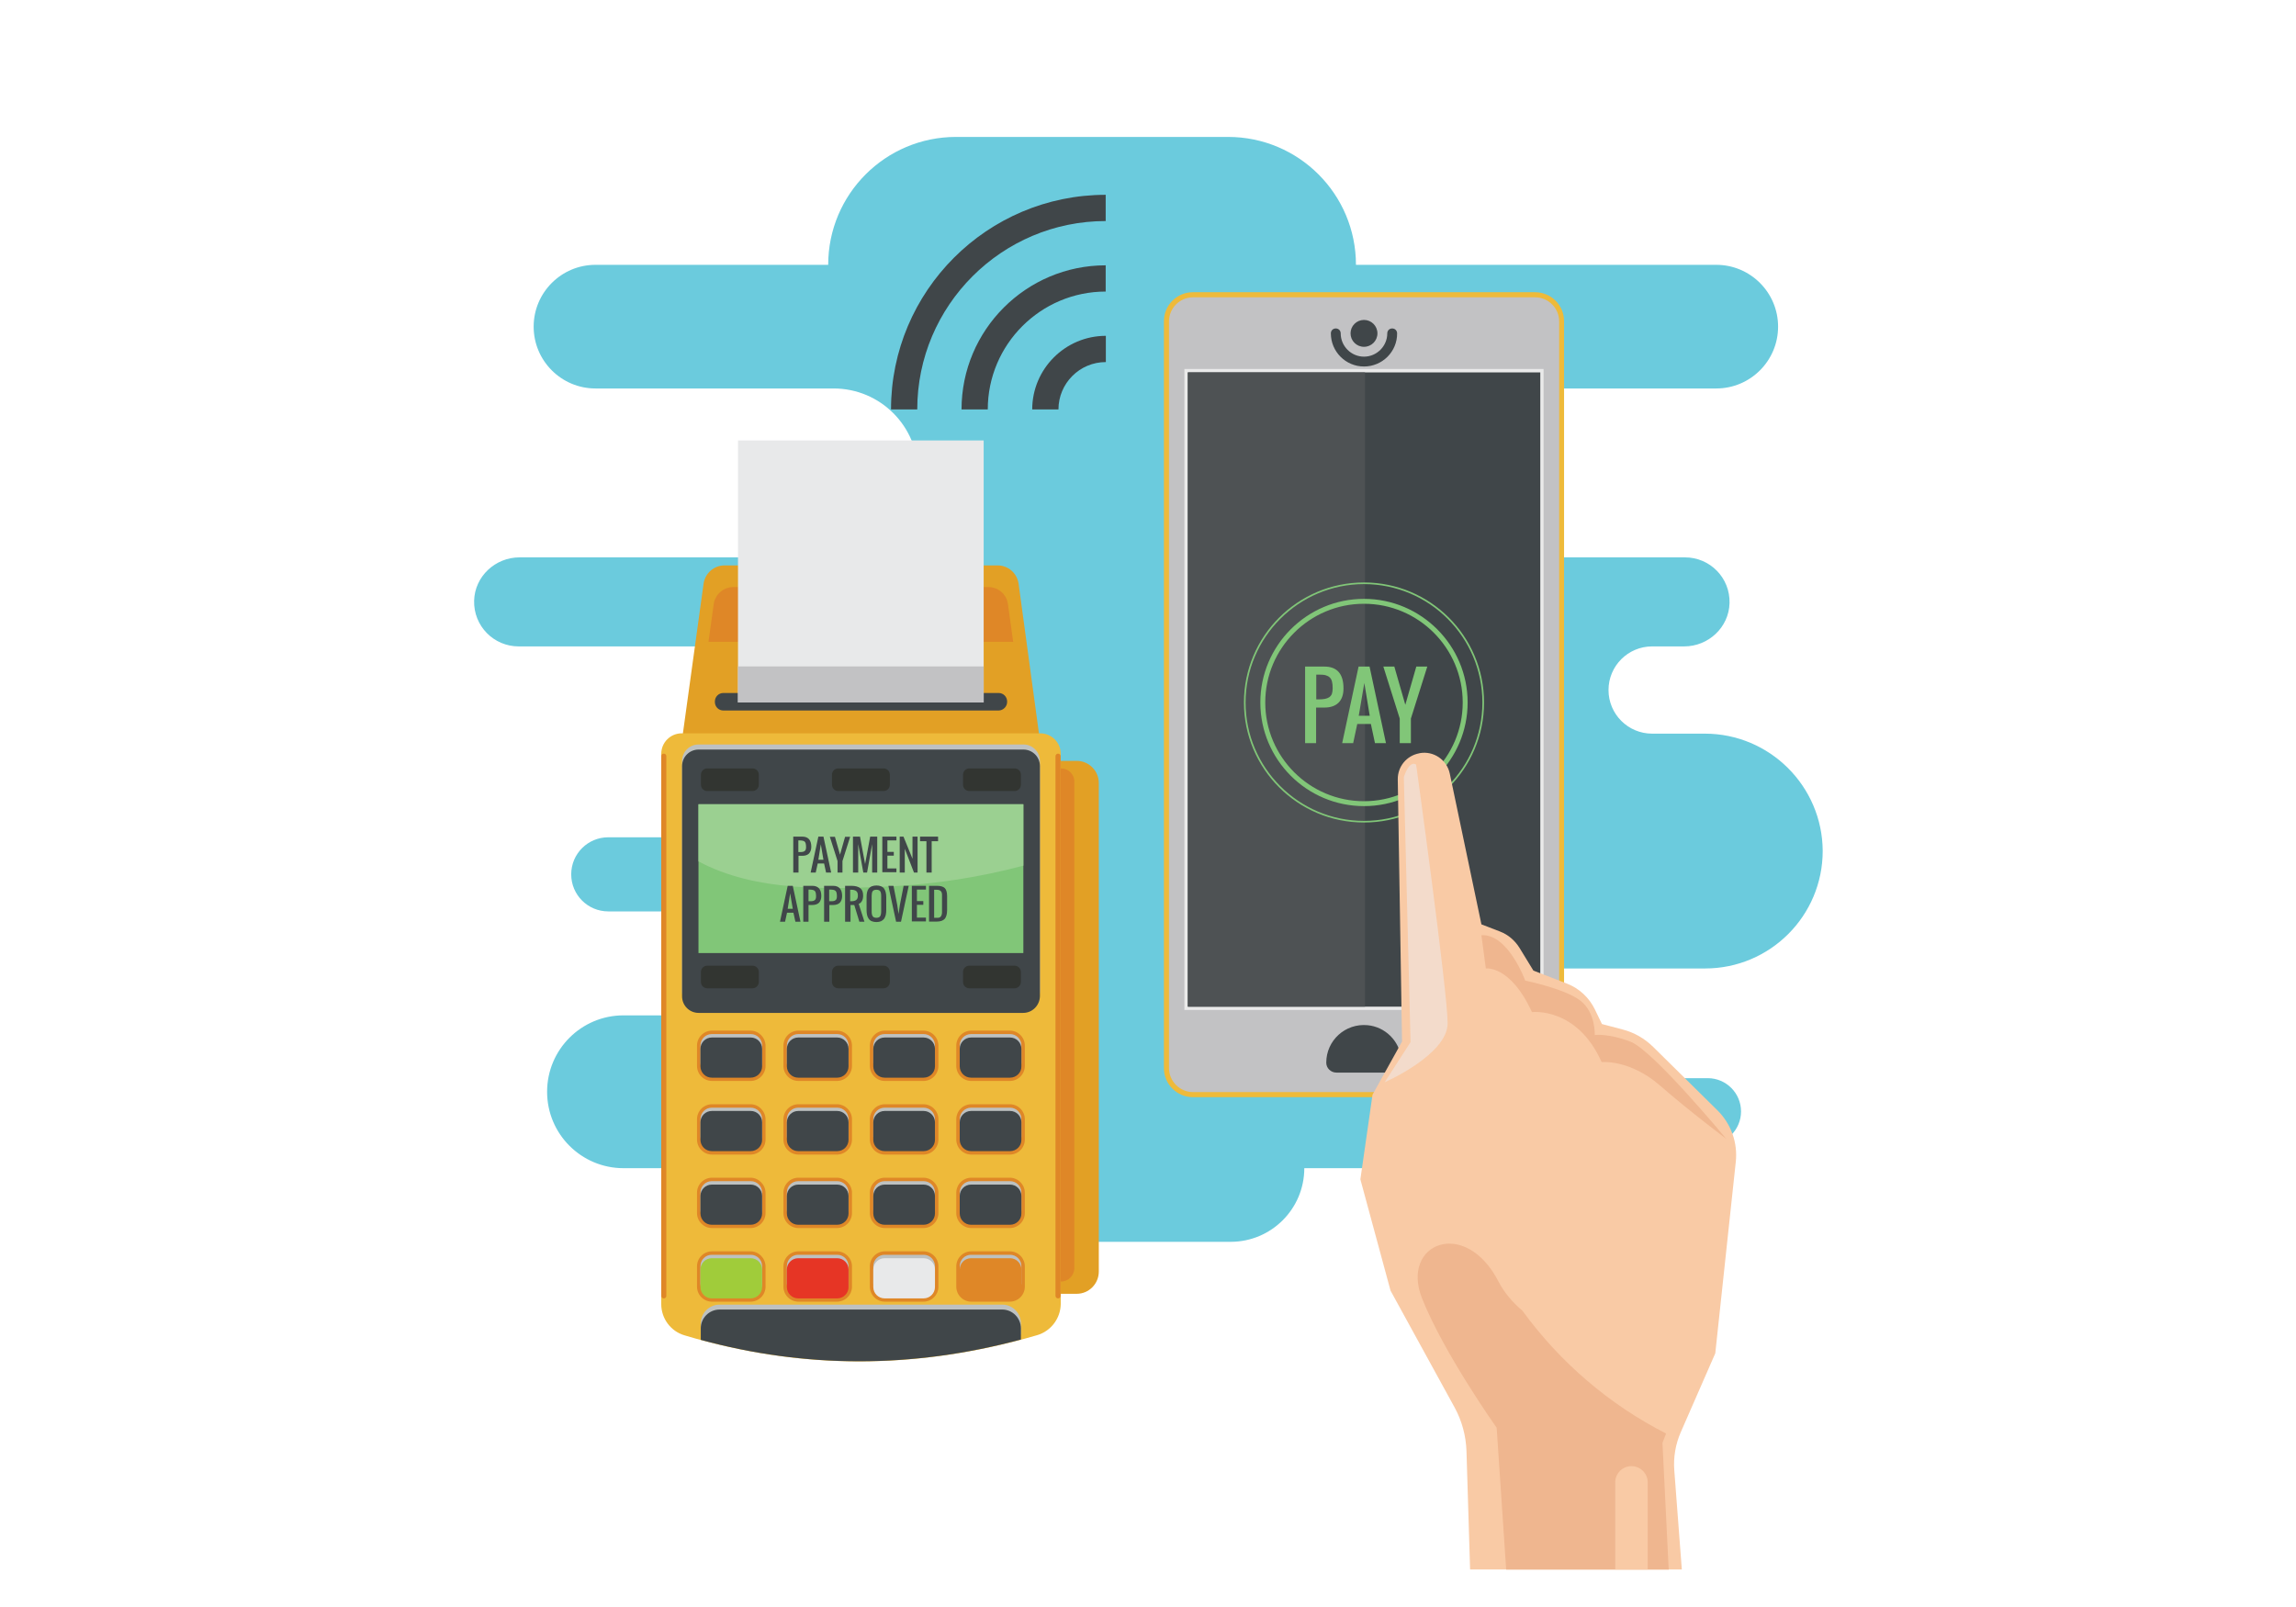 <?xml version="1.0" encoding="utf-8"?>
<!-- Generator: Adobe Illustrator 18.0.0, SVG Export Plug-In . SVG Version: 6.00 Build 0)  -->
<!DOCTYPE svg PUBLIC "-//W3C//DTD SVG 1.1//EN" "http://www.w3.org/Graphics/SVG/1.1/DTD/svg11.dtd">
<svg version="1.1" id="Layer_1" xmlns="http://www.w3.org/2000/svg" xmlns:xlink="http://www.w3.org/1999/xlink" x="0px" y="0px"
	 width="1400px" height="980px" viewBox="0 0 1400 980" enable-background="new 0 0 1400 980" xml:space="preserve">
<g>
	<g>
		<path fill="#6BCBDD" d="M1039.5,447.4h-32.1c-14.7,0-26.6-11.9-26.6-26.6v0c0-14.7,11.9-26.6,26.6-26.6h19.5
			c14.8,0,27.3-11.6,27.7-26.4c0.4-15.4-11.9-27.9-27.2-27.9h-94.2c-28.5,0-51.5-23.1-51.5-51.5l0,0c0-28.5,23.1-51.5,51.5-51.5
			h113.3c20.8,0,37.7-16.9,37.7-37.7v0c0-20.8-16.9-37.7-37.7-37.7H826.8l0,0c0-43.1-34.9-78-78-78H583c-43.1,0-78,34.9-78,78l0,0
			H363.1c-20.8,0-37.7,16.9-37.7,37.7v0c0,20.8,16.9,37.7,37.7,37.7h145.2c28.5,0,51.5,23.1,51.5,51.5l0,0
			c0,28.5-23.1,51.5-51.5,51.5H316.8c-14.8,0-27.3,11.6-27.7,26.4c-0.4,15.4,11.9,27.9,27.2,27.9h122.9c32.2,0,58.2,26.1,58.2,58.2
			v0c0,32.2-26.1,58.2-58.2,58.2h-68.3c-12.5,0-22.6,10.1-22.6,22.6v0c0,12.5,10.1,22.6,22.6,22.6h94.9c17.5,0,31.7,14.2,31.7,31.7
			v0c0,17.5-14.2,31.7-31.7,31.7h-85.6c-25.8,0-46.6,20.9-46.6,46.6v0c0,25.8,20.9,46.6,46.6,46.6h135.5v0
			c0,24.8,20.1,44.9,44.9,44.9h189.8c24.8,0,44.9-20.1,44.9-44.9v0h139.2c7.9,0,14.3-6.4,14.3-14.3h92.5c11.2,0,20.3-9.1,20.3-20.3
			v0c0-11.2-9.1-20.3-20.3-20.3h-92.5l0,0c0-21.3-17.2-38.5-38.5-38.5h-37.7c-7.9,0-14.2-6.4-14.2-14.2v0c0-7.9,6.4-14.2,14.2-14.2
			h167.1c39.6,0,71.7-32.1,71.7-71.7v0C1111.2,479.5,1079.1,447.4,1039.5,447.4z"/>
	</g>
	<g>
		<g>
			<g>
				<path fill="#404649" d="M559.3,249.7h-16c0-72.2,58.7-130.9,130.9-130.9v16C610.9,134.8,559.3,186.3,559.3,249.7z"/>
			</g>
			<g>
				<path fill="#404649" d="M602.3,249.7h-16c0-48.5,39.4-87.9,87.9-87.9v16C634.6,177.8,602.3,210,602.3,249.7z"/>
			</g>
			<g>
				<path fill="#404649" d="M645.4,249.7h-16c0-24.7,20.1-44.9,44.9-44.9v16C658.3,220.8,645.4,233.8,645.4,249.7z"/>
			</g>
		</g>
		<g>
			<g>
				<g>
					<path fill="#EEBA3A" d="M709.7,651.4V195.9c0-9.8,7.9-17.7,17.7-17.7h208.6c9.8,0,17.7,7.9,17.7,17.7v455.5
						c0,9.8-7.9,17.7-17.7,17.7H727.4C717.7,669.1,709.7,661.2,709.7,651.4z"/>
				</g>
				<g>
					<path fill="#C2C2C4" d="M936,666H727.5c-8.1,0-14.7-6.6-14.7-14.7V196c0-8.1,6.6-14.7,14.7-14.7H936c8.1,0,14.7,6.6,14.7,14.7
						v455.3C950.7,659.4,944.1,666,936,666z"/>
				</g>
				<g>
					<path fill="#404649" d="M854.6,648c0-0.9,0-1.8-0.2-2.7c-1.2-10.6-9.8-19.1-20.5-20.1c-13.7-1.3-25.2,9.4-25.2,22.8
						c0,0,0,0,0,0.1c0,3.3,2.8,6,6.2,6h33.5C851.8,654,854.6,651.4,854.6,648z"/>
				</g>
				<g>
					<rect x="722.2" y="225" fill="#EAEAEA" width="219" height="390.9"/>
				</g>
				<g>
					<rect x="724.3" y="227.1" fill="#404649" width="214.9" height="386.8"/>
				</g>
				<g>
					<rect x="724.3" y="227.1" fill="#4E5254" width="108" height="386.8"/>
				</g>
				<g>
					<g>
						<path fill="#81C678" d="M795.8,453.2v-46.7h11.7c7.8,0,11.7,4.4,11.7,13.3c0,3.8-1,6.7-3,8.7c-2,2-4.9,3-8.7,3h-5v21.7H795.8z
							 M802.5,426.5h1.7c1.5,0,2.7-0.1,3.7-0.3c1-0.2,1.8-0.5,2.6-1c0.7-0.5,1.3-1.2,1.6-2c0.3-0.9,0.5-2,0.5-3.4
							c0-1.7-0.1-3-0.4-4.1c-0.2-1-0.7-1.9-1.3-2.5c-0.7-0.7-1.5-1.1-2.5-1.4c-1-0.3-2.4-0.4-4.1-0.4h-1.7V426.5z"/>
						<path fill="#81C678" d="M818.4,453.2l10-46.7h6.7l10,46.7h-6.7l-2.5-11.7h-8.3l-2.5,11.7H818.4z M828.5,436.5h6.7l-3.3-20
							L828.5,436.5z"/>
						<path fill="#81C678" d="M853.5,453.2v-15l-10-31.7h6.7l6.7,23.3l6.7-23.3h6.7l-10,31.7v15H853.5z"/>
					</g>
					<g>
						<path fill="#81C678" d="M831.7,491.6c-34.9,0-63.2-28.4-63.2-63.2s28.4-63.2,63.2-63.2s63.2,28.4,63.2,63.2
							S866.6,491.6,831.7,491.6z M831.7,368.2c-33.2,0-60.2,27-60.2,60.2s27,60.2,60.2,60.2s60.2-27,60.2-60.2
							S864.9,368.2,831.7,368.2z"/>
					</g>
					<g>
						<path fill="#81C678" d="M831.7,501.6c-40.4,0-73.2-32.8-73.2-73.2s32.8-73.2,73.2-73.2s73.2,32.8,73.2,73.2
							S872.1,501.6,831.7,501.6z M831.7,356.2c-39.8,0-72.2,32.4-72.2,72.2s32.4,72.2,72.2,72.2s72.2-32.4,72.2-72.2
							S871.5,356.2,831.7,356.2z"/>
					</g>
				</g>
				<g>
					<g>
						<circle fill="#404649" cx="831.7" cy="203.3" r="8.2"/>
					</g>
					<g>
						<path fill="#404649" d="M831.7,223.5c-11.2,0-20.2-9.1-20.2-20.2c0-1.7,1.3-3,3-3s3,1.3,3,3c0,7.8,6.4,14.2,14.2,14.2
							s14.2-6.4,14.2-14.2c0-1.7,1.3-3,3-3s3,1.3,3,3C852,214.4,842.9,223.5,831.7,223.5z"/>
					</g>
				</g>
			</g>
			<g>
				<g>
					<g>
						<path fill="#F9CAA5" d="M886.9,858.2c4.5,8.2,7,17.4,7.3,26.8l2.2,72.1h129.1l-4.6-60.6c-0.6-7.9,0.8-15.9,4-23.2l21-48
							l12.5-116.7c1.3-11.7-2.9-23.4-11.3-31.6l-39.1-38.6c-5.2-5.1-11.6-8.8-18.7-10.6l-12.5-3.3l-4.3-8.9
							c-3.5-7.2-9.5-12.8-16.9-15.7l-20.6-8l-8.5-13.9c-2.8-4.5-6.9-8-11.8-9.9l-11.4-4.4l-19.3-92c-1.8-8.4-9.9-13.9-18.3-12.4
							l-0.3,0.1c-7.7,1.4-13.2,8.1-13.1,15.9l2.6,159.9l-18,32.4l-7.4,51.6l18.4,67.9L886.9,858.2z"/>
					</g>
					<g>
						<path fill="#F3DBCB" d="M856,473.9l4.1,161.6L844.3,660c0,0,38.4-16.8,38.4-36s-19.2-157.7-19.2-157.7S859.6,462.9,856,473.9z
							"/>
					</g>
					<g>
						<path fill="#EFB68F" d="M903.3,570.3l2.7,20.3c0,0,15-2.1,28.1,26.6c0,0,27.5-3.3,42.5,30.5c0,0,17.1-1.8,35.6,14.3
							c18.5,16.1,40.4,32.5,40.4,32.5s-44.6-53.9-58.3-59.2c-13.7-5.3-21.9-4.1-21.9-4.1s0.7-13.8-8.9-21.1
							C954,602.9,930,598,930,598S919.7,569.4,903.3,570.3z"/>
					</g>
					<g>
						<path fill="#EFB68F" d="M928.3,799.3c-6-5.1-11.1-11-14.6-17.8c-20.3-39.4-59.9-23.3-46.6,10.3c13.3,33.5,45.5,78.9,45.5,78.9
							l5.8,86.5h99.1l-3.8-77.3l2.2-5.7C981.5,856.7,951.4,831,928.3,799.3z"/>
					</g>
				</g>
				<g>
					<path fill="#F9CAA5" d="M1004.7,957.2V904c0-5.5-4.5-9.9-9.9-9.9c-5.5,0-9.9,4.5-9.9,9.9v53.1H1004.7z"/>
				</g>
			</g>
		</g>
		<g>
			<g>
				<g>
					<path fill="#E2A025" d="M634,450.9H415.9l13.1-94.9c0.9-6.4,6.3-11.2,12.8-11.2h166.5c6.5,0,11.9,4.8,12.8,11.2L634,450.9z"/>
				</g>
				<g>
					<path fill="#DF8727" d="M433.2,391.4h183.1c0.5,0,1,0,1.5,0.1l-3.2-23.1c-0.8-6-5.9-10.4-12-10.4H447.2c-6,0-11.2,4.5-12,10.4
						l-3.2,23C432.4,391.4,432.8,391.4,433.2,391.4z"/>
				</g>
				<g>
					<path fill="#E2A025" d="M656.5,789h-16.4V464h16.4c7.5,0,13.5,6.1,13.5,13.5v297.9C670,782.9,664,789,656.5,789z"/>
				</g>
				<g>
					<path fill="#EEBA3A" d="M632.5,814.2c-73.6,21.6-145.3,21.1-215.2,0.1c-8.4-2.5-14.1-10.3-14.1-19l0-335.6
						c0-6.9,5.6-12.5,12.5-12.5h218.6c6.9,0,12.5,5.6,12.5,12.5l0,335.5C646.7,803.9,640.9,811.7,632.5,814.2z"/>
				</g>
				<g>
					<path fill="#404649" d="M608.8,433.3H441.1c-2.9,0-5.2-2.3-5.2-5.2v-0.3c0-2.9,2.3-5.2,5.2-5.2h167.8c2.9,0,5.2,2.3,5.2,5.2
						v0.3C614.1,430.9,611.7,433.3,608.8,433.3z"/>
				</g>
				<g>
					<g>
						<path fill="#DF8727" d="M457.6,628.5h-23.4c-5.1,0-9.2,4.1-9.2,9.2V650c0,5.1,4.1,9.2,9.2,9.2h23.4c5.1,0,9.2-4.1,9.2-9.2
							v-12.3C466.7,632.6,462.6,628.5,457.6,628.5z"/>
					</g>
					<g>
						<path fill="#DF8727" d="M510.3,628.5h-23.4c-5.1,0-9.2,4.1-9.2,9.2V650c0,5.1,4.1,9.2,9.2,9.2h23.4c5.1,0,9.2-4.1,9.2-9.2
							v-12.3C519.5,632.6,515.3,628.5,510.3,628.5z"/>
					</g>
					<g>
						<path fill="#DF8727" d="M563,628.5h-23.4c-5.1,0-9.2,4.1-9.2,9.2V650c0,5.1,4.1,9.2,9.2,9.2H563c5.1,0,9.2-4.1,9.2-9.2v-12.3
							C572.2,632.6,568.1,628.5,563,628.5z"/>
					</g>
					<g>
						<path fill="#DF8727" d="M615.7,628.5h-23.4c-5.1,0-9.2,4.1-9.2,9.2V650c0,5.1,4.1,9.2,9.2,9.2h23.4c5.1,0,9.2-4.1,9.2-9.2
							v-12.3C624.9,632.6,620.8,628.5,615.7,628.5z"/>
					</g>
					<g>
						<path fill="#DF8727" d="M457.6,673.4h-23.4c-5.1,0-9.2,4.1-9.2,9.2v12.3c0,5.1,4.1,9.2,9.2,9.2h23.4c5.1,0,9.2-4.1,9.2-9.2
							v-12.3C466.7,677.5,462.6,673.4,457.6,673.4z"/>
					</g>
					<g>
						<path fill="#DF8727" d="M510.3,673.4h-23.4c-5.1,0-9.2,4.1-9.2,9.2v12.3c0,5.1,4.1,9.2,9.2,9.2h23.4c5.1,0,9.2-4.1,9.2-9.2
							v-12.3C519.5,677.5,515.3,673.4,510.3,673.4z"/>
					</g>
					<g>
						<path fill="#DF8727" d="M563,673.4h-23.4c-5.1,0-9.2,4.1-9.2,9.2v12.3c0,5.1,4.1,9.2,9.2,9.2H563c5.1,0,9.2-4.1,9.2-9.2v-12.3
							C572.2,677.5,568.1,673.4,563,673.4z"/>
					</g>
					<g>
						<path fill="#DF8727" d="M615.7,673.4h-23.4c-5.1,0-9.2,4.1-9.2,9.2v12.3c0,5.1,4.1,9.2,9.2,9.2h23.4c5.1,0,9.2-4.1,9.2-9.2
							v-12.3C624.9,677.5,620.8,673.4,615.7,673.4z"/>
					</g>
					<g>
						<path fill="#DF8727" d="M457.6,718.2h-23.4c-5.1,0-9.2,4.1-9.2,9.2v12.3c0,5.1,4.1,9.2,9.2,9.2h23.4c5.1,0,9.2-4.1,9.2-9.2
							v-12.3C466.7,722.4,462.6,718.2,457.6,718.2z"/>
					</g>
					<g>
						<path fill="#DF8727" d="M510.3,718.2h-23.4c-5.1,0-9.2,4.1-9.2,9.2v12.3c0,5.1,4.1,9.2,9.2,9.2h23.4c5.1,0,9.2-4.1,9.2-9.2
							v-12.3C519.5,722.4,515.3,718.2,510.3,718.2z"/>
					</g>
					<g>
						<path fill="#DF8727" d="M563,718.2h-23.4c-5.1,0-9.2,4.1-9.2,9.2v12.3c0,5.1,4.1,9.2,9.2,9.2H563c5.1,0,9.2-4.1,9.2-9.2v-12.3
							C572.2,722.4,568.1,718.2,563,718.2z"/>
					</g>
					<g>
						<path fill="#DF8727" d="M615.7,718.2h-23.4c-5.1,0-9.2,4.1-9.2,9.2v12.3c0,5.1,4.1,9.2,9.2,9.2h23.4c5.1,0,9.2-4.1,9.2-9.2
							v-12.3C624.9,722.4,620.8,718.2,615.7,718.2z"/>
					</g>
					<g>
						<path fill="#DF8727" d="M457.6,763.1h-23.4c-5.1,0-9.2,4.1-9.2,9.2v12.3c0,5.1,4.1,9.2,9.2,9.2h23.4c5.1,0,9.2-4.1,9.2-9.2
							v-12.3C466.7,767.2,462.6,763.1,457.6,763.1z"/>
					</g>
					<g>
						<path fill="#DF8727" d="M510.3,763.1h-23.4c-5.1,0-9.2,4.1-9.2,9.2v12.3c0,5.1,4.1,9.2,9.2,9.2h23.4c5.1,0,9.2-4.1,9.2-9.2
							v-12.3C519.5,767.2,515.3,763.1,510.3,763.1z"/>
					</g>
					<g>
						<path fill="#DF8727" d="M563,763.1h-23.4c-5.1,0-9.2,4.1-9.2,9.2v12.3c0,5.1,4.1,9.2,9.2,9.2H563c5.1,0,9.2-4.1,9.2-9.2v-12.3
							C572.2,767.2,568.1,763.1,563,763.1z"/>
					</g>
					<g>
						<path fill="#DF8727" d="M615.7,763.1h-23.4c-5.1,0-9.2,4.1-9.2,9.2v12.3c0,5.1,4.1,9.2,9.2,9.2h23.4c5.1,0,9.2-4.1,9.2-9.2
							v-12.3C624.9,767.2,620.8,763.1,615.7,763.1z"/>
					</g>
				</g>
				<g>
					<g>
						<g>
							<g>
								<path fill="#BDC1C1" d="M457.7,655.1H434c-3.8,0-6.9-3.1-6.9-6.9v-10.7c0-3.8,3.1-6.9,6.9-6.9h23.8c3.8,0,6.9,3.1,6.9,6.9
									v10.7C464.7,652,461.6,655.1,457.7,655.1z"/>
							</g>
							<g>
								<path fill="#BDC1C1" d="M510.5,655.1h-23.8c-3.8,0-6.9-3.1-6.9-6.9v-10.7c0-3.8,3.1-6.9,6.9-6.9h23.8c3.8,0,6.9,3.1,6.9,6.9
									v10.7C517.4,652,514.3,655.1,510.5,655.1z"/>
							</g>
							<g>
								<path fill="#BDC1C1" d="M563.2,655.1h-23.8c-3.8,0-6.9-3.1-6.9-6.9v-10.7c0-3.8,3.1-6.9,6.9-6.9h23.8c3.8,0,6.9,3.1,6.9,6.9
									v10.7C570.1,652,567,655.1,563.2,655.1z"/>
							</g>
							<g>
								<path fill="#BDC1C1" d="M615.9,655.1h-23.8c-3.8,0-6.9-3.1-6.9-6.9v-10.7c0-3.8,3.1-6.9,6.9-6.9h23.8c3.8,0,6.9,3.1,6.9,6.9
									v10.7C622.9,652,619.7,655.1,615.9,655.1z"/>
							</g>
						</g>
						<g>
							<g>
								<path fill="#BDC1C1" d="M457.7,700H434c-3.8,0-6.9-3.1-6.9-6.9v-10.7c0-3.8,3.1-6.9,6.9-6.9h23.8c3.8,0,6.9,3.1,6.9,6.9V693
									C464.7,696.9,461.6,700,457.7,700z"/>
							</g>
							<g>
								<path fill="#BDC1C1" d="M510.5,700h-23.8c-3.8,0-6.9-3.1-6.9-6.9v-10.7c0-3.8,3.1-6.9,6.9-6.9h23.8c3.8,0,6.9,3.1,6.9,6.9
									V693C517.4,696.9,514.3,700,510.5,700z"/>
							</g>
							<g>
								<path fill="#BDC1C1" d="M563.2,700h-23.8c-3.8,0-6.9-3.1-6.9-6.9v-10.7c0-3.8,3.1-6.9,6.9-6.9h23.8c3.8,0,6.9,3.1,6.9,6.9
									V693C570.1,696.9,567,700,563.2,700z"/>
							</g>
							<g>
								<path fill="#BDC1C1" d="M615.9,700h-23.8c-3.8,0-6.9-3.1-6.9-6.9v-10.7c0-3.8,3.1-6.9,6.9-6.9h23.8c3.8,0,6.9,3.1,6.9,6.9
									V693C622.9,696.9,619.7,700,615.9,700z"/>
							</g>
						</g>
						<g>
							<g>
								<path fill="#BDC1C1" d="M457.7,744.8H434c-3.8,0-6.9-3.1-6.9-6.9v-10.7c0-3.8,3.1-6.9,6.9-6.9h23.8c3.8,0,6.9,3.1,6.9,6.9
									v10.7C464.7,741.7,461.6,744.8,457.7,744.8z"/>
							</g>
							<g>
								<path fill="#BDC1C1" d="M510.5,744.8h-23.8c-3.8,0-6.9-3.1-6.9-6.9v-10.7c0-3.8,3.1-6.9,6.9-6.9h23.8c3.8,0,6.9,3.1,6.9,6.9
									v10.7C517.4,741.7,514.3,744.8,510.5,744.8z"/>
							</g>
							<g>
								<path fill="#BDC1C1" d="M563.2,744.8h-23.8c-3.8,0-6.9-3.1-6.9-6.9v-10.7c0-3.8,3.1-6.9,6.9-6.9h23.8c3.8,0,6.9,3.1,6.9,6.9
									v10.7C570.1,741.7,567,744.8,563.2,744.8z"/>
							</g>
							<g>
								<path fill="#BDC1C1" d="M615.9,744.8h-23.8c-3.8,0-6.9-3.1-6.9-6.9v-10.7c0-3.8,3.1-6.9,6.9-6.9h23.8c3.8,0,6.9,3.1,6.9,6.9
									v10.7C622.9,741.7,619.7,744.8,615.9,744.8z"/>
							</g>
						</g>
						<g>
							<g>
								<path fill="#BDC1C1" d="M457.7,789.7H434c-3.8,0-6.9-3.1-6.9-6.9v-10.7c0-3.8,3.1-6.9,6.9-6.9h23.8c3.8,0,6.9,3.1,6.9,6.9
									v10.7C464.7,786.6,461.6,789.7,457.7,789.7z"/>
							</g>
							<g>
								<path fill="#BDC1C1" d="M510.5,789.7h-23.8c-3.8,0-6.9-3.1-6.9-6.9v-10.7c0-3.8,3.1-6.9,6.9-6.9h23.8c3.8,0,6.9,3.1,6.9,6.9
									v10.7C517.4,786.6,514.3,789.7,510.5,789.7z"/>
							</g>
							<g>
								<path fill="#BDC1C1" d="M563.2,789.7h-23.8c-3.8,0-6.9-3.1-6.9-6.9v-10.7c0-3.8,3.1-6.9,6.9-6.9h23.8c3.8,0,6.9,3.1,6.9,6.9
									v10.7C570.1,786.6,567,789.7,563.2,789.7z"/>
							</g>
							<g>
								<path fill="#BDC1C1" d="M615.9,789.7h-23.8c-3.8,0-6.9-3.1-6.9-6.9v-10.7c0-3.8,3.1-6.9,6.9-6.9h23.8c3.8,0,6.9,3.1,6.9,6.9
									v10.7C622.9,786.6,619.7,789.7,615.9,789.7z"/>
							</g>
						</g>
					</g>
					<g>
						<g>
							<g>
								<path fill="#404649" d="M457.7,657.2H434c-3.8,0-6.9-3.1-6.9-6.9v-10.7c0-3.8,3.1-6.9,6.9-6.9h23.8c3.8,0,6.9,3.1,6.9,6.9
									v10.7C464.7,654.1,461.6,657.2,457.7,657.2z"/>
							</g>
							<g>
								<path fill="#404649" d="M510.5,657.2h-23.8c-3.8,0-6.9-3.1-6.9-6.9v-10.7c0-3.8,3.1-6.9,6.9-6.9h23.8c3.8,0,6.9,3.1,6.9,6.9
									v10.7C517.4,654.1,514.3,657.2,510.5,657.2z"/>
							</g>
							<g>
								<path fill="#404649" d="M563.2,657.2h-23.8c-3.8,0-6.9-3.1-6.9-6.9v-10.7c0-3.8,3.1-6.9,6.9-6.9h23.8c3.8,0,6.9,3.1,6.9,6.9
									v10.7C570.1,654.1,567,657.2,563.2,657.2z"/>
							</g>
							<g>
								<path fill="#404649" d="M615.9,657.2h-23.8c-3.8,0-6.9-3.1-6.9-6.9v-10.7c0-3.8,3.1-6.9,6.9-6.9h23.8c3.8,0,6.9,3.1,6.9,6.9
									v10.7C622.9,654.1,619.7,657.2,615.9,657.2z"/>
							</g>
						</g>
						<g>
							<g>
								<path fill="#404649" d="M457.7,702H434c-3.8,0-6.9-3.1-6.9-6.9v-10.7c0-3.8,3.1-6.9,6.9-6.9h23.8c3.8,0,6.9,3.1,6.9,6.9
									v10.7C464.7,698.9,461.6,702,457.7,702z"/>
							</g>
							<g>
								<path fill="#404649" d="M510.5,702h-23.8c-3.8,0-6.9-3.1-6.9-6.9v-10.7c0-3.8,3.1-6.9,6.9-6.9h23.8c3.8,0,6.9,3.1,6.9,6.9
									v10.7C517.4,698.9,514.3,702,510.5,702z"/>
							</g>
							<g>
								<path fill="#404649" d="M563.2,702h-23.8c-3.8,0-6.9-3.1-6.9-6.9v-10.7c0-3.8,3.1-6.9,6.9-6.9h23.8c3.8,0,6.9,3.1,6.9,6.9
									v10.7C570.1,698.9,567,702,563.2,702z"/>
							</g>
							<g>
								<path fill="#404649" d="M615.9,702h-23.8c-3.8,0-6.9-3.1-6.9-6.9v-10.7c0-3.8,3.1-6.9,6.9-6.9h23.8c3.8,0,6.9,3.1,6.9,6.9
									v10.7C622.9,698.9,619.7,702,615.9,702z"/>
							</g>
						</g>
						<g>
							<g>
								<path fill="#404649" d="M457.7,746.9H434c-3.8,0-6.9-3.1-6.9-6.9v-10.7c0-3.8,3.1-6.9,6.9-6.9h23.8c3.8,0,6.9,3.1,6.9,6.9
									V740C464.7,743.8,461.6,746.9,457.7,746.9z"/>
							</g>
							<g>
								<path fill="#404649" d="M510.5,746.9h-23.8c-3.8,0-6.9-3.1-6.9-6.9v-10.7c0-3.8,3.1-6.9,6.9-6.9h23.8c3.8,0,6.9,3.1,6.9,6.9
									V740C517.4,743.8,514.3,746.9,510.5,746.9z"/>
							</g>
							<g>
								<path fill="#404649" d="M563.2,746.9h-23.8c-3.8,0-6.9-3.1-6.9-6.9v-10.7c0-3.8,3.1-6.9,6.9-6.9h23.8c3.8,0,6.9,3.1,6.9,6.9
									V740C570.1,743.8,567,746.9,563.2,746.9z"/>
							</g>
							<g>
								<path fill="#404649" d="M615.9,746.9h-23.8c-3.8,0-6.9-3.1-6.9-6.9v-10.7c0-3.8,3.1-6.9,6.9-6.9h23.8c3.8,0,6.9,3.1,6.9,6.9
									V740C622.9,743.8,619.7,746.9,615.9,746.9z"/>
							</g>
						</g>
						<g>
							<g>
								<path fill="#A0CC3A" d="M457.7,791.8H434c-3.8,0-6.9-3.1-6.9-6.9v-10.7c0-3.8,3.1-6.9,6.9-6.9h23.8c3.8,0,6.9,3.1,6.9,6.9
									v10.7C464.7,788.7,461.6,791.8,457.7,791.8z"/>
							</g>
							<g>
								<path fill="#E63525" d="M510.5,791.8h-23.8c-3.8,0-6.9-3.1-6.9-6.9v-10.7c0-3.8,3.1-6.9,6.9-6.9h23.8c3.8,0,6.9,3.1,6.9,6.9
									v10.7C517.4,788.7,514.3,791.8,510.5,791.8z"/>
							</g>
							<g>
								<path fill="#E8E9EA" d="M563.2,791.8h-23.8c-3.8,0-6.9-3.1-6.9-6.9v-10.7c0-3.8,3.1-6.9,6.9-6.9h23.8c3.8,0,6.9,3.1,6.9,6.9
									v10.7C570.1,788.7,567,791.8,563.2,791.8z"/>
							</g>
							<g>
								<path fill="#DF8727" d="M615.9,791.8h-23.8c-3.8,0-6.9-3.1-6.9-6.9v-10.7c0-3.8,3.1-6.9,6.9-6.9h23.8c3.8,0,6.9,3.1,6.9,6.9
									v10.7C622.9,788.7,619.7,791.8,615.9,791.8z"/>
							</g>
						</g>
					</g>
				</g>
				<g>
					<path fill="#BDC1C1" d="M623.9,614.6H426c-5.6,0-10.1-4.5-10.1-10.1V464.1c0-5.6,4.5-10.1,10.1-10.1h198
						c5.6,0,10.1,4.5,10.1,10.1v140.3C634,610,629.5,614.6,623.9,614.6z"/>
				</g>
				<g>
					<path fill="#404649" d="M623.9,617.7H426c-5.6,0-10.1-4.5-10.1-10.1V467.2c0-5.6,4.5-10.1,10.1-10.1h198
						c5.6,0,10.1,4.5,10.1,10.1v140.3C634,613.1,629.5,617.7,623.9,617.7z"/>
				</g>
				<g>
					<g>
						<path fill="#323531" d="M458.8,602.7h-27.5c-2.2,0-3.9-1.7-3.9-3.9v-6c0-2.2,1.7-3.9,3.9-3.9h27.5c2.2,0,3.9,1.7,3.9,3.9v6
							C462.7,600.9,461,602.7,458.8,602.7z"/>
					</g>
					<g>
						<path fill="#323531" d="M538.7,602.7h-27.5c-2.2,0-3.9-1.7-3.9-3.9v-6c0-2.2,1.7-3.9,3.9-3.9h27.5c2.2,0,3.9,1.7,3.9,3.9v6
							C542.6,600.9,540.9,602.7,538.7,602.7z"/>
					</g>
					<g>
						<path fill="#323531" d="M618.6,602.7h-27.5c-2.2,0-3.9-1.7-3.9-3.9v-6c0-2.2,1.7-3.9,3.9-3.9h27.5c2.2,0,3.9,1.7,3.9,3.9v6
							C622.5,600.9,620.8,602.7,618.6,602.7z"/>
					</g>
					<g>
						<path fill="#323531" d="M458.8,482.4h-27.5c-2.2,0-3.9-1.7-3.9-3.9v-6c0-2.2,1.7-3.9,3.9-3.9h27.5c2.2,0,3.9,1.7,3.9,3.9v6
							C462.7,480.7,461,482.4,458.8,482.4z"/>
					</g>
					<g>
						<path fill="#323531" d="M538.7,482.4h-27.5c-2.2,0-3.9-1.7-3.9-3.9v-6c0-2.2,1.7-3.9,3.9-3.9h27.5c2.2,0,3.9,1.7,3.9,3.9v6
							C542.6,480.7,540.9,482.4,538.7,482.4z"/>
					</g>
					<g>
						<path fill="#323531" d="M618.6,482.4h-27.5c-2.2,0-3.9-1.7-3.9-3.9v-6c0-2.2,1.7-3.9,3.9-3.9h27.5c2.2,0,3.9,1.7,3.9,3.9v6
							C622.5,480.7,620.8,482.4,618.6,482.4z"/>
					</g>
				</g>
				<g>
					<rect x="425.9" y="490.5" fill="#81C678" width="198.1" height="90.7"/>
				</g>
				<g>
					<path fill="#9BD091" d="M425.9,490.5v34.8c35,18.7,78.9,17,117.5,15.2c27.3-1.4,54.3-5.6,80.6-12.6v-37.5H425.9z"/>
				</g>
				<g>
					<rect x="450" y="268.6" fill="#E8E9EA" width="149.8" height="159.8"/>
				</g>
				<g>
					<rect x="450" y="406.4" fill="#C2C2C4" width="149.8" height="22"/>
				</g>
				<g>
					<path fill="#BDC1C1" d="M611.1,795.6H438.8c-6.3,0-11.5,5.1-11.5,11.5v7c63.6,17.3,128.6,17.6,195.2-0.2V807
						C622.5,800.7,617.4,795.6,611.1,795.6z"/>
				</g>
				<g>
					<path fill="#404649" d="M611.1,798.6H438.8c-6.3,0-11.5,5.1-11.5,11.5v7c63.6,17.3,128.6,17.6,195.2-0.2v-6.8
						C622.5,803.8,617.4,798.6,611.1,798.6z"/>
				</g>
				<g>
					<path fill="#DF8727" d="M647,781.5h-0.2V468.6h0.2c4.5,0,8.1,3.6,8.1,8.1v296.7C655,777.9,651.4,781.5,647,781.5z"/>
				</g>
				<g>
					<path fill="#DF8727" d="M404.8,791.8L404.8,791.8c-0.9,0-1.6-0.7-1.6-1.5V461.1c0-0.8,0.7-1.5,1.5-1.5h0.1
						c0.8,0,1.5,0.7,1.5,1.5v329.2C406.3,791.1,405.6,791.8,404.8,791.8z"/>
				</g>
				<g>
					<path fill="#DF8727" d="M645.2,791.8L645.2,791.8c-0.9,0-1.6-0.7-1.6-1.5V461.1c0-0.8,0.7-1.5,1.5-1.5h0.1
						c0.8,0,1.5,0.7,1.5,1.5v329.2C646.7,791.1,646,791.8,645.2,791.8z"/>
				</g>
			</g>
			<g>
				<path fill="#404649" d="M483.7,532.1v-21.9h5.5c3.6,0,5.5,2.1,5.5,6.2c0,1.8-0.5,3.1-1.4,4.1c-0.9,0.9-2.3,1.4-4.1,1.4h-2.3
					v10.2H483.7z M486.9,519.6h0.8c0.7,0,1.3,0,1.7-0.1c0.5-0.1,0.9-0.2,1.2-0.5c0.3-0.2,0.6-0.5,0.7-1c0.2-0.4,0.2-0.9,0.2-1.6
					c0-0.8-0.1-1.4-0.2-1.9c-0.1-0.5-0.3-0.9-0.6-1.2c-0.3-0.3-0.7-0.5-1.2-0.6c-0.5-0.1-1.1-0.2-1.9-0.2h-0.8V519.6z"/>
				<path fill="#404649" d="M494.3,532.1l4.7-21.9h3.1l4.7,21.9h-3.1l-1.2-5.5h-3.9l-1.2,5.5H494.3z M499,524.3h3.1l-1.6-9.4
					L499,524.3z"/>
				<path fill="#404649" d="M510.7,532.1v-7l-4.7-14.8h3.1l3.1,10.9l3.1-10.9h3.1l-4.7,14.8v7H510.7z"/>
				<path fill="#404649" d="M520.1,532.1v-21.9h4.3l3.1,16.7l3.1-16.7h4.3v21.9h-3.1v-17.3l-3.1,17.3h-2.3l-3.1-17.3v17.3H520.1z"/>
				<path fill="#404649" d="M538,532.1v-21.9h8.6v2.3h-5.5v7h3.9v2.3h-3.9v7.8h5.5v2.3H538z"/>
				<path fill="#404649" d="M548.6,532.1v-21.9h2.3l5.5,13.5v-13.5h3.1v21.9h-2.2l-5.6-14.5v14.5H548.6z"/>
				<path fill="#404649" d="M564.9,532.1V513H561v-2.8H572v2.8h-3.9v19.1H564.9z"/>
				<path fill="#404649" d="M475.6,562.1l4.7-21.9h3.1l4.7,21.9H485l-1.2-5.5h-3.9l-1.2,5.5H475.6z M480.3,554.2h3.1l-1.6-9.4
					L480.3,554.2z"/>
				<path fill="#404649" d="M489.8,562.1v-21.9h5.5c3.6,0,5.5,2.1,5.5,6.2c0,1.8-0.5,3.1-1.4,4.1c-0.9,0.9-2.3,1.4-4.1,1.4H493v10.2
					H489.8z M493,549.6h0.8c0.7,0,1.3,0,1.7-0.1c0.5-0.1,0.9-0.2,1.2-0.5c0.3-0.2,0.6-0.5,0.7-1c0.2-0.4,0.2-0.9,0.2-1.6
					c0-0.8-0.1-1.4-0.2-1.9c-0.1-0.5-0.3-0.9-0.6-1.2c-0.3-0.3-0.7-0.5-1.2-0.6c-0.5-0.1-1.1-0.2-1.9-0.2H493V549.6z"/>
				<path fill="#404649" d="M502.5,562.1v-21.9h5.5c3.6,0,5.5,2.1,5.5,6.2c0,1.8-0.5,3.1-1.4,4.1c-0.9,0.9-2.3,1.4-4.1,1.4h-2.3
					v10.2H502.5z M505.7,549.6h0.8c0.7,0,1.3,0,1.7-0.1c0.5-0.1,0.9-0.2,1.2-0.5c0.3-0.2,0.6-0.5,0.7-1c0.2-0.4,0.2-0.9,0.2-1.6
					c0-0.8-0.1-1.4-0.2-1.9c-0.1-0.5-0.3-0.9-0.6-1.2c-0.3-0.3-0.7-0.5-1.2-0.6c-0.5-0.1-1.1-0.2-1.9-0.2h-0.8V549.6z"/>
				<path fill="#404649" d="M515.3,562.1v-21.9h3.9c2.3,0,4.1,0.5,5.3,1.4c1.2,0.9,1.8,2.4,1.8,4.5c0,1.3-0.2,2.4-0.7,3.3
					c-0.5,0.9-1.1,1.5-2,1.8l3.5,10.9h-3.1l-3.1-10.2h-2.3v10.2H515.3z M518.4,549.6h0.8c1.3,0,2.3-0.3,2.9-0.8c0.7-0.5,1-1.4,1-2.7
					s-0.3-2.1-1-2.7c-0.7-0.5-1.6-0.8-2.9-0.8h-0.8V549.6z"/>
				<path fill="#404649" d="M534.4,562.3c-1.1,0-2-0.2-2.8-0.5s-1.4-0.8-1.9-1.5s-0.8-1.4-1-2.3c-0.2-0.9-0.3-1.9-0.3-3v-7.9
					c0-1.1,0.1-2.1,0.3-3c0.2-0.9,0.5-1.6,1-2.2s1.1-1.1,1.9-1.4s1.7-0.5,2.8-0.5c2.1,0,3.7,0.6,4.6,1.8c0.9,1.2,1.4,3,1.4,5.3v7.9
					c0,1.1-0.1,2.1-0.3,3c-0.2,0.9-0.6,1.6-1,2.3c-0.5,0.6-1.1,1.1-1.9,1.5C536.4,562.1,535.5,562.3,534.4,562.3z M532.1,558.7
					c0.4,0.7,1.2,1,2.3,1c1.1,0,1.9-0.3,2.3-1c0.4-0.7,0.6-1.6,0.6-2.9v-9.5c0-1.3-0.2-2.2-0.6-2.8c-0.4-0.6-1.2-0.9-2.3-0.9
					s-1.9,0.3-2.3,0.9c-0.4,0.6-0.6,1.6-0.6,2.8v9.5C531.5,557.1,531.7,558.1,532.1,558.7z"/>
				<path fill="#404649" d="M546.4,562.1l-4.7-21.9h3.1l2.3,11.7l0.8,5.5l0.8-5.5l2.3-11.7h3.1l-4.7,21.9H546.4z"/>
				<path fill="#404649" d="M556,562.1v-21.9h8.6v2.3h-5.5v7h3.9v2.3h-3.9v7.8h5.5v2.3H556z"/>
				<path fill="#404649" d="M566.5,562.1v-21.9h4.8c2.3,0,3.9,0.5,4.8,1.4c0.9,0.9,1.4,2.6,1.4,4.8v8.6c0,2.4-0.5,4.2-1.4,5.3
					c-1,1.1-2.6,1.7-4.8,1.7H566.5z M569.6,559.7h1.7c0.5,0,1,0,1.3-0.1s0.7-0.3,0.9-0.5c0.2-0.2,0.4-0.5,0.5-0.7
					c0.1-0.2,0.2-0.6,0.3-1c0.1-0.5,0.1-0.9,0.1-1.2c0-0.3,0-0.8,0-1.4c0-0.2,0-0.4,0-0.5v-7c0-0.4,0-0.7,0-1c0-0.2,0-0.5,0-0.8
					c0-0.3-0.1-0.6-0.1-0.8s-0.1-0.4-0.2-0.6c-0.1-0.2-0.2-0.4-0.3-0.5c-0.1-0.1-0.2-0.3-0.4-0.4c-0.2-0.1-0.3-0.2-0.5-0.3
					c-0.2-0.1-0.4-0.1-0.7-0.2c-0.3,0-0.6-0.1-0.9-0.1h-1.7V559.7z"/>
			</g>
		</g>
	</g>
</g>
</svg>
